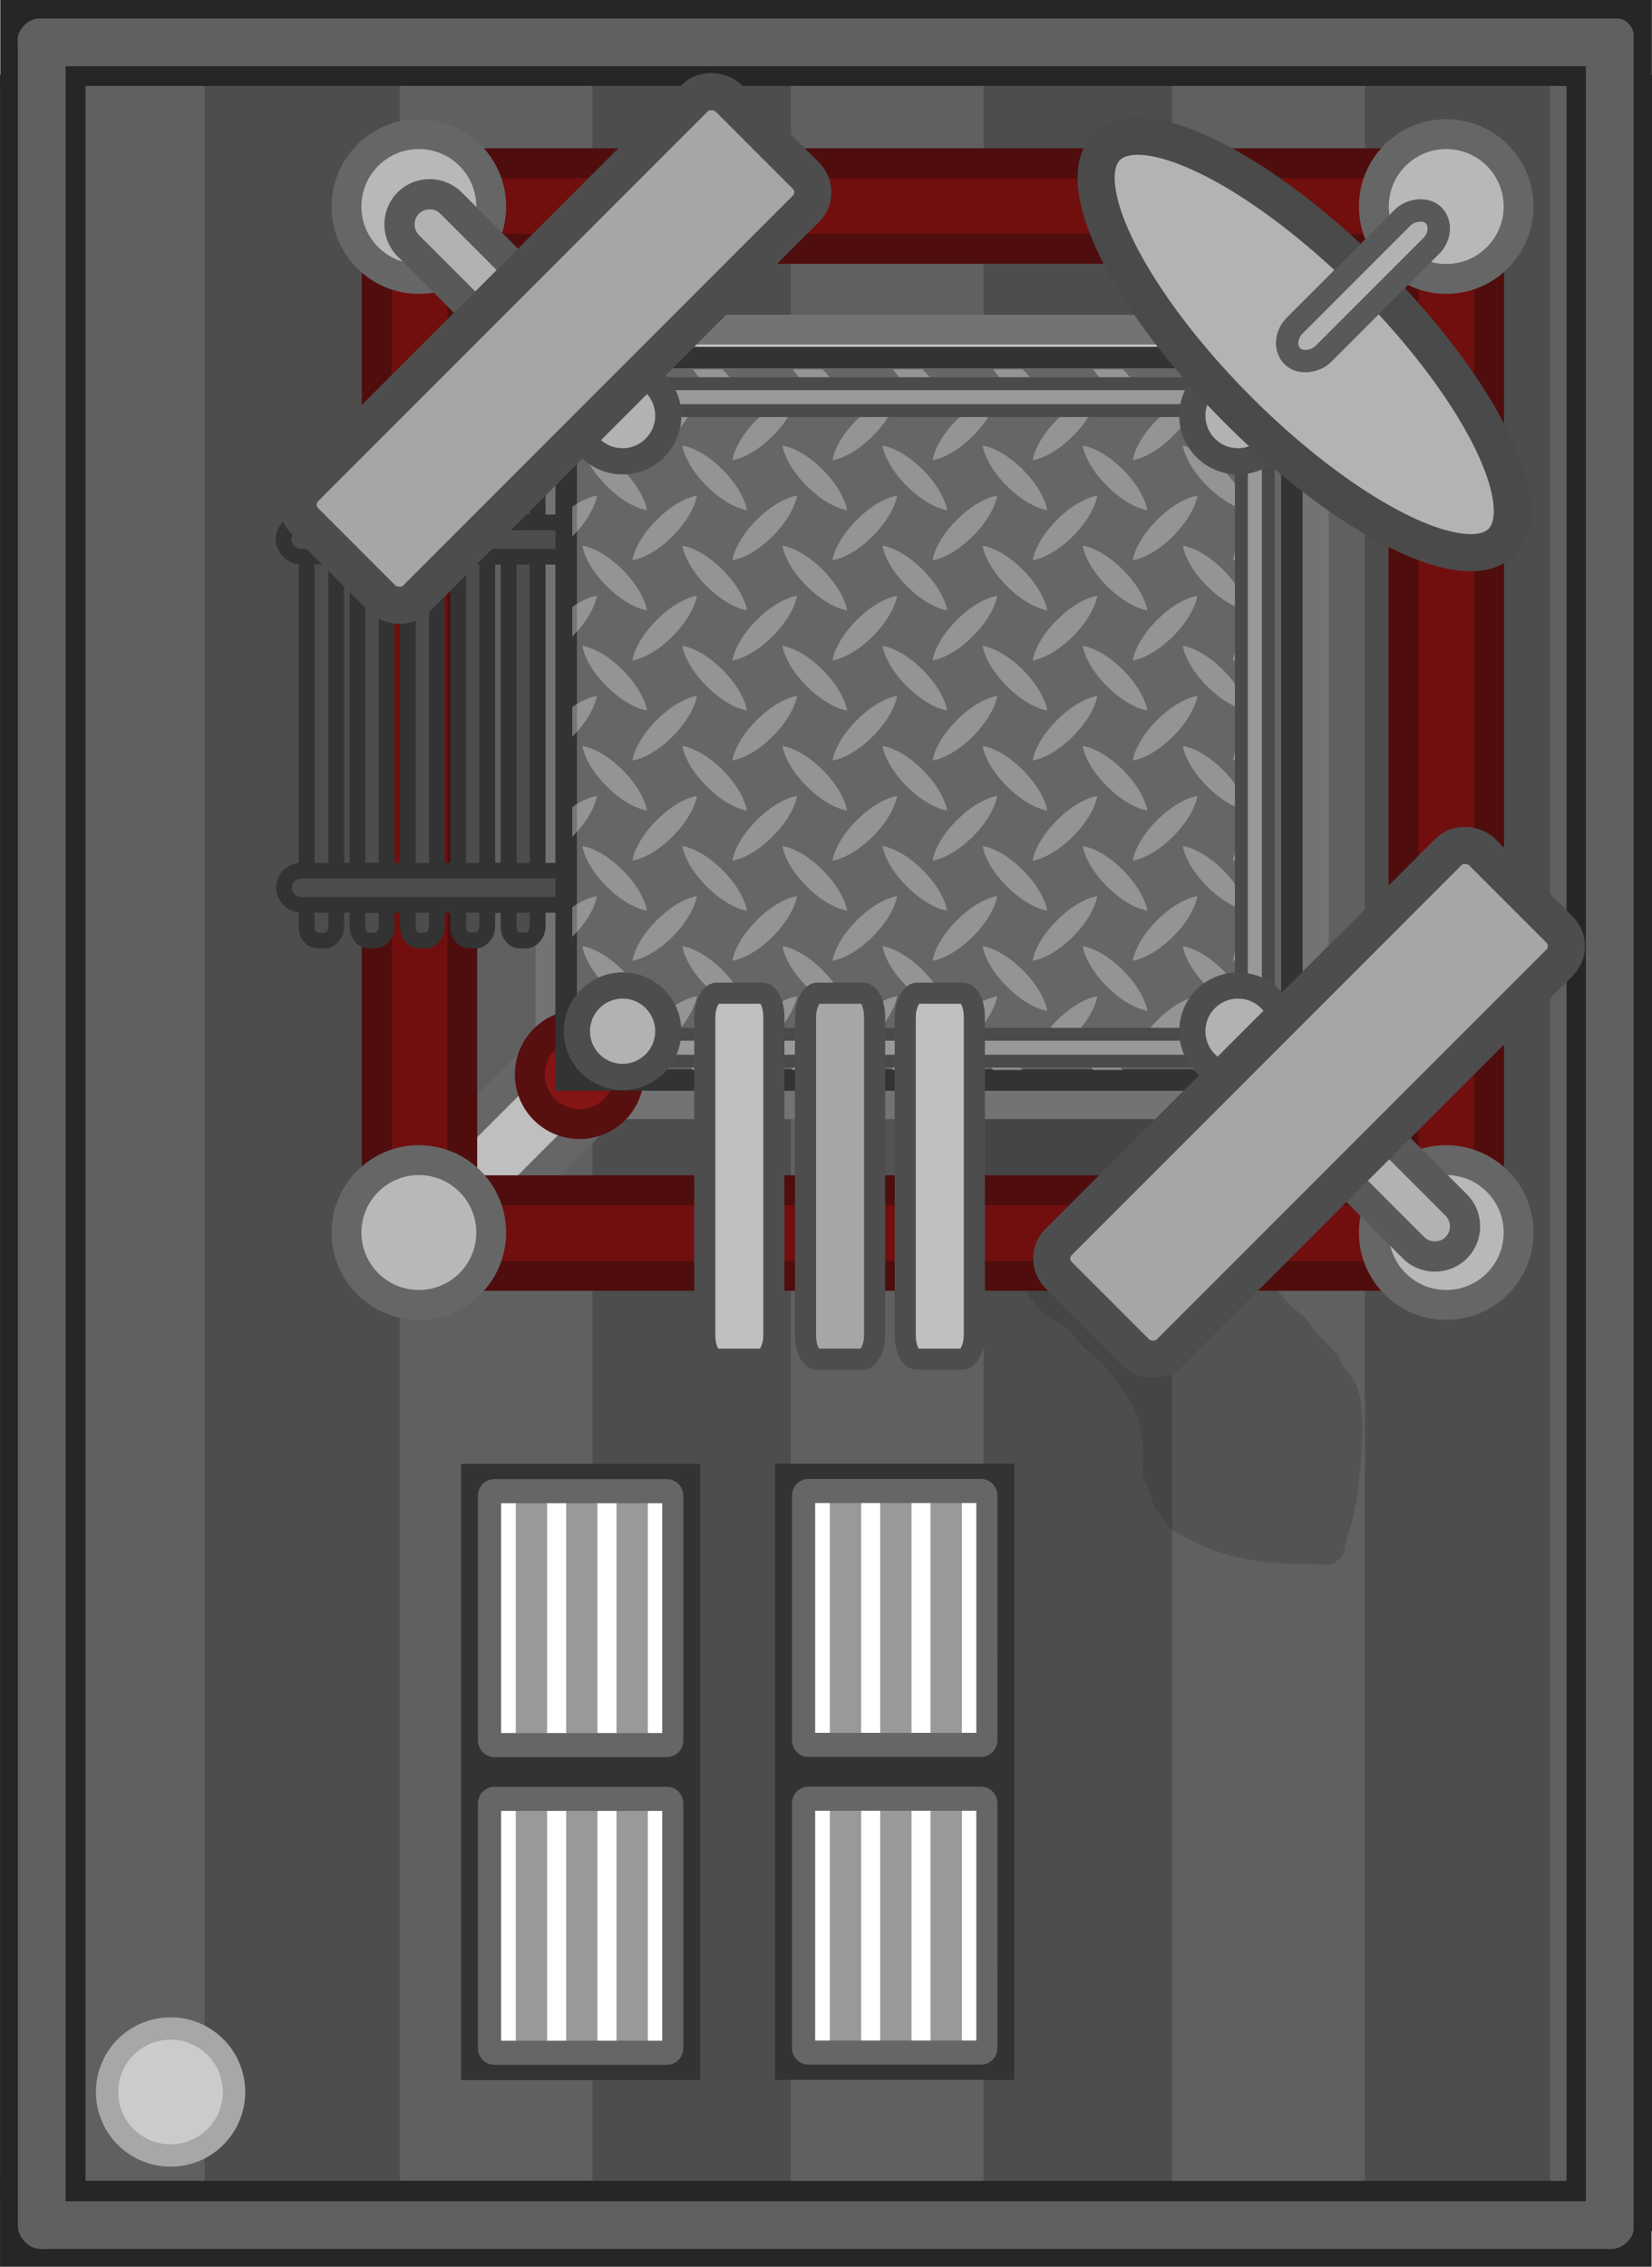 <svg xmlns="http://www.w3.org/2000/svg" width="418.262" height="573.62" viewBox="0 0 110.665 151.77"><g transform="matrix(0 .5 -.5 0 143.47 166.21)"><g transform="translate(490.385 -97.236)"><path fill="#4d4d4d" d="m-817.12 165.743-.475 216.375h294.627V165.743Zm191.092 85.195h80.403v27.395h-80.403zm-.168 41.17h80.907v27.55h-80.907z" style="stroke-width:.996"/><path d="M-816.434 356.757h293.741v25.824h-293.741z" style="fill:#606060;fill-opacity:1;stroke:none;stroke-width:2.322;stroke-linecap:square;stroke-dasharray:none;stroke-opacity:1;stop-color:#000"/><path d="M-818.709 304.81v25.824h296.073v-25.825h-22.36v14.627h-81.6V304.81z" style="fill:#606060;fill-opacity:1;stroke:none;stroke-width:1.95;stroke-linecap:square;stroke-dasharray:none;stroke-opacity:1;stop-color:#000"/><path d="M-816.481 252.4v25.824h191.018V252.4zm271.18 0v25.824h22.682V252.4z" style="fill:#606060;fill-opacity:1;stroke:none;stroke-width:1.939;stroke-linecap:square;stroke-dasharray:none;stroke-opacity:1;stop-color:#000"/><path d="M-813.025 201.312h290.414v25.824h-290.414z" style="fill:#606060;fill-opacity:1;stroke:none;stroke-width:2.094;stroke-linecap:square;stroke-dasharray:none;stroke-opacity:1;stop-color:#000"/><path d="M-812.457 165.547h290.238v10.947h-290.238z" style="fill:#606060;fill-opacity:1;stroke:none;stroke-width:1.529;stroke-linecap:square;stroke-dasharray:none;stroke-opacity:1;stop-color:#000"/><path d="M-580.574 255.306h31.262v4.197h-31.262zm0 13.494h31.262v4.198h-31.262zm0-6.747h31.262v4.197h-31.262zm-41.408-6.747h31.261v4.197h-31.261z" style="fill:#999;stroke-width:.506"/><path fill="#333" d="M-544.285 248.292h-82.52v32.032h82.52zm-4.414 27.896h-32.759v-23.926h32.759zm-40.786 0h-32.633v-23.926h32.633z"/><path fill="#666" d="M-581.322 250.55c-1.237 0-2.232.98-2.232 2.197v23.122c0 1.218.995 2.197 2.232 2.197h32.758c1.237 0 2.232-.98 2.232-2.197v-23.122c0-1.217-.995-2.198-2.232-2.198zm.992 2.823h30.777v21.59h-30.777z"/><path d="M-621.982 268.8h31.261v4.198h-31.261zm0-6.747h31.261v4.197h-31.261z" style="fill:#999;stroke-width:.506"/><path fill="#666" d="M-622.525 250.55c-1.237 0-2.232.98-2.232 2.197v23.122c0 1.218.995 2.197 2.231 2.197h32.76c1.236 0 2.231-.98 2.231-2.197v-23.122c0-1.217-.995-2.198-2.232-2.198zm.992 2.823h30.777v21.59h-30.777z"/><path d="M-580.55 297.382h31.262v4.197h-31.262zm0 13.495h31.262v4.197h-31.262zm0-6.747h31.262v4.197h-31.262zm-41.408-6.748h31.261v4.197h-31.261z" style="fill:#999;stroke-width:.506"/><path fill="#333" d="M-544.26 290.368h-82.52V322.4h82.52zm-4.415 27.897h-32.759v-23.926h32.76zm-40.786 0h-32.633v-23.926h32.633z"/><path fill="#666" d="M-581.298 292.626c-1.237 0-2.232.98-2.232 2.198v23.122c0 1.217.995 2.197 2.232 2.197h32.758c1.237 0 2.232-.98 2.232-2.197v-23.122c0-1.218-.995-2.198-2.232-2.198zm.992 2.823h30.777v21.59h-30.777z"/><path d="M-621.958 310.877h31.261v4.197h-31.261zm0-6.747h31.261v4.197h-31.261z" style="fill:#999;stroke-width:.506"/><path fill="#666" d="M-622.501 292.626c-1.237 0-2.232.98-2.232 2.198v23.122c0 1.217.995 2.197 2.232 2.197h32.758c1.237 0 2.232-.98 2.232-2.197v-23.122c0-1.218-.995-2.198-2.232-2.198zm.992 2.823h30.777v21.59h-30.777z"/><path d="M-660.338 272.81c.338-2.029-.714-3.541-1.508-5.253-.222-.479-.28-1.022-.502-1.5-.165-.355-1.635-2.717-1.76-3.253-.195-.844-.166-5.759 0-6.753.114-.68 5.206-3.871 5.78-4.253 3.633-2.41 7.74-4.173 11.057-7.004 1.159-.988 1.471-2.628 2.513-3.752.684-.738 1.548-1.291 2.262-2.001.88-.876 1.59-1.92 2.513-2.752 1.294-1.166 4.443-3.49 6.282-4.252 2.198-.912 4.203-1 6.533-1 .587 0 1.187.126 1.76 0 .957-.212 1.834-.692 2.764-1.001.578-.192 1.213-.229 1.759-.5.318-.159.476-.53.754-.75 2.13-1.697 1.82-.754 3.266-3.503 2.927-5.56 3.518-10.58 3.518-16.76 0-2.023.501-2.94-1.256-4.252-.776-.579-.205-.022-1.005-.25-2.514-.715-4.908-1.436-7.539-1.75-3.701-.443-11.42-1.384-14.826.5-.732.404-1.3 1.058-2.01 1.5-1.661 1.034-.461-.154-2.262 1.501-.697.64-1.297 1.38-2.01 2.001-.63.55-1.4.93-2.01 1.501-.821.77-1.412 1.766-2.262 2.502-6.07 5.254-1.497 1.188-4.775 3.001-.366.203-.63.564-1.005.75-.31.155-.688.115-1.005.25-.278.12-.461.428-.754.501-.806.2-7.01.082-7.79 0-3.06-.32-1.563-.57-4.523-1.5-.815-.257-1.682-.306-2.513-.501-.594-.139-1.154-.43-1.76-.5-1.783-.21-3.966 0-5.78 0-2.18 0-2.958-.033-4.774 1-.162.093-.382.107-.502.25-.967 1.155-1.351 2.69-2.01 4.003-.136.269-.384.474-.503.75-1.052 2.442 1.143 2.201 1.759 3.252.454.776.658 1.672 1.005 2.501 1.195 2.854 2.953 4.8 3.267 8.005.656 6.694.466 9.541-2.262 16.26-.422 1.04-1.43 1.743-2.261 2.5-.346.316-1.257.25-1.257.25-.52 2.073 1.075 3.687 1.76 5.504.312.831.285 1.637.502 2.501.436 1.738.82 2.352 1.759 3.752.545.814.202.952 1.256 2.001.427.426 1.016.652 1.508 1.001 2.345 1.668-.251-.25 1.759 1.751 1.612 1.605 3.462 2.898 5.277 4.252.284.213.417.639.754.75.25.084 1.04-.143 1.256 0 .156.104.12.37.252.501.347.346 1.158.018 1.508.25.197.131.29.395.502.5.533.266 2.843-.115 3.518-.25 1.011-.2.116-.182.754-.5.148-.074.585 0 .754 0 1.774 0 1.82-.027 2.513-1.75" style="opacity:.293;fill:#333;fill-opacity:1;stroke:none;stroke-width:2.118;stroke-linecap:square;stroke-dasharray:none;stroke-opacity:1;stop-color:#000"/><path d="M-822.806 162.864h11.505v221.273h-11.505z" style="opacity:1;fill:#262626;fill-opacity:1;stroke:none;stroke-width:5.28;stroke-linecap:square;stroke-dasharray:none;stroke-opacity:1;stop-color:#000"/><path d="M-530.77 162.9h11.505v221.273h-11.506z" style="fill:#262626;fill-opacity:1;stroke:none;stroke-width:5.28;stroke-linecap:square;stroke-dasharray:none;stroke-opacity:1;stop-color:#000"/><path d="M-384.173-812.808h11.452v284.536h-11.452z" style="fill:#262626;fill-opacity:1;stroke:none;stroke-width:5.985;stroke-linecap:square;stroke-dasharray:none;stroke-opacity:1;stop-color:#000" transform="rotate(-90)"/><path d="M-174.296-812.816h11.453v288.783h-11.453z" style="fill:#262626;fill-opacity:1;stroke:none;stroke-width:6.014;stroke-linecap:square;stroke-dasharray:none;stroke-opacity:1;stop-color:#000" transform="rotate(-90)"/><rect width="6.392" height="216.489" x="-820.325" y="165.322" rx="2.871" ry="2.871" style="opacity:1;fill:#606060;fill-opacity:1;stroke:none;stroke-width:1.517;stroke-linecap:square;stroke-dasharray:none;stroke-opacity:1;stop-color:#000"/><rect width="6.392" height="215.445" x="-528.033" y="165.33" rx="2.867" ry="2.867" style="fill:#606060;fill-opacity:1;stroke:none;stroke-width:1.516;stroke-linecap:square;stroke-dasharray:none;stroke-opacity:1;stop-color:#000"/><rect width="6.392" height="298.695" x="-381.782" y="-820.329" rx="3.062" ry="3.062" style="fill:#606060;fill-opacity:1;stroke:none;stroke-width:1.715;stroke-linecap:square;stroke-dasharray:none;stroke-opacity:1;stop-color:#000" transform="rotate(-90)"/><rect width="6.392" height="298.09" x="-171.71" y="-820.328" rx="2.166" ry="2.166" style="fill:#606060;fill-opacity:1;stroke:none;stroke-width:1.749;stroke-linecap:square;stroke-dasharray:none;stroke-opacity:1;stop-color:#000" transform="rotate(-90)"/></g><circle cx="-118.848" cy="-241.558" r="10.001" fill="#a7a7aa" transform="scale(1 -1)rotate(15)"/><circle cx="-118.848" cy="-241.558" r="7.011" fill="#cbcbcd" transform="scale(1 -1)rotate(15)"/></g><g transform="matrix(-.5 0 0 -.5 246.642 565.19)"><rect width="61.279" height="3.97" x="1004.431" y="-452.21" rx="1.836" ry="1.519" style="fill:#4d4d4d;fill-opacity:1;stroke:#333;stroke-width:2.11;stroke-linecap:square;stroke-linejoin:round;stroke-dasharray:none;stroke-opacity:1;stop-color:#000" transform="rotate(90)"/><path d="M-476.86-1094.974h11.463v206.988h-11.463z" style="fill:#bfbfbf;fill-opacity:1;stroke:#666;stroke-width:4;stroke-linejoin:round;stroke-dasharray:none;stroke-opacity:1;stop-color:#000" transform="scale(1 -1)rotate(45)"/><path d="M-997.212-574.623h11.464v206.99h-11.464z" style="fill:#bfbfbf;fill-opacity:1;stroke:#666;stroke-width:4;stroke-linejoin:round;stroke-dasharray:none;stroke-opacity:1;stop-color:#000" transform="rotate(-135)"/><path d="M-1108.522 293.794h11.463v149.021h-11.463z" style="fill:#710f0f;fill-opacity:1;stroke:#4f0d0d;stroke-width:4;stroke-linejoin:round;stroke-dasharray:none;stroke-opacity:1;stop-color:#000" transform="rotate(-90)"/><path d="M-305.244-1108.536h11.463v149.021h-11.463z" style="fill:#710f0f;fill-opacity:1;stroke:#4f0d0d;stroke-width:4;stroke-linejoin:round;stroke-dasharray:none;stroke-opacity:1;stop-color:#000" transform="scale(-1)"/><circle cx="-1102.724" cy="299.523" r="9.695" style="fill:#b8b8b8;fill-opacity:1;stroke:#666;stroke-width:4;stroke-linejoin:round;stroke-dasharray:none;stroke-opacity:1;stop-color:#000" transform="rotate(-90)"/><path d="M959.529-442.802h11.463v149.021h-11.463z" style="fill:#710f0f;fill-opacity:1;stroke:#4f0d0d;stroke-width:4;stroke-linejoin:round;stroke-dasharray:none;stroke-opacity:1;stop-color:#000" transform="rotate(90)"/><path d="M431.352 959.515h11.463v149.02h-11.463z" style="fill:#710f0f;fill-opacity:1;stroke:#4f0d0d;stroke-width:4;stroke-linejoin:round;stroke-dasharray:none;stroke-opacity:1;stop-color:#000"/><circle cx="-965.332" cy="299.523" r="9.695" style="fill:#b8b8b8;fill-opacity:1;stroke:#666;stroke-width:4;stroke-linejoin:round;stroke-dasharray:none;stroke-opacity:1;stop-color:#000" transform="rotate(-90)"/><circle cx="-1102.724" cy="437.168" r="9.695" style="fill:#b8b8b8;fill-opacity:1;stroke:#666;stroke-width:4;stroke-linejoin:round;stroke-dasharray:none;stroke-opacity:1;stop-color:#000" transform="rotate(-90)"/><circle cx="-965.332" cy="437.168" r="9.695" style="fill:#b8b8b8;fill-opacity:1;stroke:#666;stroke-width:4;stroke-linejoin:round;stroke-dasharray:none;stroke-opacity:1;stop-color:#000" transform="rotate(-90)"/><path d="M-1086.232 317.268h7.865v102.256h-7.865z" style="fill:#ccc;fill-opacity:1;stroke:#737373;stroke-width:4;stroke-linejoin:round;stroke-dasharray:none;stroke-opacity:1;stop-color:#000" transform="rotate(-90)"/><path d="M-325.125-1084.765h7.866v102.254h-7.866z" style="fill:#ccc;fill-opacity:1;stroke:#737373;stroke-width:4;stroke-linejoin:round;stroke-dasharray:none;stroke-opacity:1;stop-color:#000" transform="scale(-1)"/><ellipse cx="-1080.777" cy="321.199" rx="6.653" ry="6.653" style="fill:#851414;fill-opacity:1;stroke:#570f0f;stroke-width:4;stroke-linejoin:round;stroke-dasharray:none;stroke-opacity:1;stop-color:#000" transform="rotate(-90)"/><path d="M982.521-419.515h7.866v102.256h-7.866z" style="fill:#ccc;fill-opacity:1;stroke:#737373;stroke-width:4;stroke-linejoin:round;stroke-dasharray:none;stroke-opacity:1;stop-color:#000" transform="rotate(90)"/><path d="M411.658 982.512h7.866v102.254h-7.866z" style="fill:#ccc;fill-opacity:1;stroke:#737373;stroke-width:4;stroke-linejoin:round;stroke-dasharray:none;stroke-opacity:1;stop-color:#000"/><ellipse cx="-986.503" cy="321.199" rx="6.653" ry="6.653" style="fill:#851414;fill-opacity:1;stroke:#570f0f;stroke-width:4;stroke-linejoin:round;stroke-dasharray:none;stroke-opacity:1;stop-color:#000" transform="rotate(-90)"/><ellipse cx="-1080.777" cy="415.649" rx="6.653" ry="6.653" style="fill:#851414;fill-opacity:1;stroke:#570f0f;stroke-width:4;stroke-linejoin:round;stroke-dasharray:none;stroke-opacity:1;stop-color:#000" transform="rotate(-90)"/><ellipse cx="-986.503" cy="415.649" rx="6.653" ry="6.653" style="fill:#851414;fill-opacity:1;stroke:#570f0f;stroke-width:4;stroke-linejoin:round;stroke-dasharray:none;stroke-opacity:1;stop-color:#000" transform="rotate(-90)"/><g style="fill:#a6a6a6;stroke:#4d4d4d;stroke-width:4.972"><path stroke="none" d="m-39.518 796.004-14.808 14.808" style="color:#000;fill-rule:evenodd;stroke:none;stroke-linecap:round;stroke-linejoin:round;stroke-miterlimit:20;-inkscape-stroke:none" transform="rotate(-90 349.502 710.934)"/></g><g transform="translate(.436 -.086)"><rect width="61.279" height="3.892" x="1004.517" y="-444.95" rx="1.836" ry="1.519" style="fill:#4d4d4d;fill-opacity:1;stroke:#333;stroke-width:2.11;stroke-linecap:square;stroke-linejoin:round;stroke-dasharray:none;stroke-opacity:1;stop-color:#000" transform="rotate(90)"/><rect width="23.627" height="4.577" x="422.815" y="1055.923" rx="2.289" ry="2.289" style="fill:#4d4d4d;fill-opacity:1;stroke:#333;stroke-width:2.093;stroke-linecap:square;stroke-linejoin:round;stroke-dasharray:none;stroke-opacity:1;stop-color:#000"/><rect width="23.627" height="4.577" x="422.765" y="1009.287" rx="2.289" ry="2.289" style="fill:#4d4d4d;fill-opacity:1;stroke:#333;stroke-width:2.093;stroke-linecap:square;stroke-linejoin:round;stroke-dasharray:none;stroke-opacity:1;stop-color:#000"/></g><rect width="61.279" height="3.892" x="1004.431" y="-438.64" rx="1.836" ry="1.519" style="fill:#4d4d4d;fill-opacity:1;stroke:#333;stroke-width:2.11;stroke-linecap:square;stroke-linejoin:round;stroke-dasharray:none;stroke-opacity:1;stop-color:#000" transform="rotate(90)"/><rect width="61.279" height="3.892" x="1004.431" y="-425.148" rx="1.836" ry="1.519" style="fill:#4d4d4d;fill-opacity:1;stroke:#333;stroke-width:2.11;stroke-linecap:square;stroke-linejoin:round;stroke-dasharray:none;stroke-opacity:1;stop-color:#000" transform="rotate(90)"/><rect width="61.279" height="3.892" x="1004.431" y="-431.894" rx="1.836" ry="1.519" style="fill:#4d4d4d;fill-opacity:1;stroke:#333;stroke-width:2.11;stroke-linecap:square;stroke-linejoin:round;stroke-dasharray:none;stroke-opacity:1;stop-color:#000" transform="rotate(90)"/><rect width="23.627" height="4.577" x="414.374" y="1055.836" rx="2.289" ry="2.289" style="fill:#4d4d4d;fill-opacity:1;stroke:#333;stroke-width:2.093;stroke-linecap:square;stroke-linejoin:round;stroke-dasharray:none;stroke-opacity:1;stop-color:#000"/><rect width="40.93" height="4.577" x="414.323" y="1009.2" rx="2.289" ry="2.289" style="fill:#4d4d4d;fill-opacity:1;stroke:#333;stroke-width:2.093;stroke-linecap:square;stroke-linejoin:round;stroke-dasharray:none;stroke-opacity:1;stop-color:#000"/><rect width="40.93" height="4.577" x="414.374" y="1055.836" rx="2.289" ry="2.289" style="fill:#4d4d4d;fill-opacity:1;stroke:#333;stroke-width:2.093;stroke-linecap:square;stroke-linejoin:round;stroke-dasharray:none;stroke-opacity:1;stop-color:#000"/><g style="stroke-width:.871"><path d="M263.118 1226.352h84.621v84.201h-84.621z" style="fill:#666;fill-opacity:1;stroke:#333;stroke-width:2.506;stroke-linecap:square;stroke-linejoin:miter;stroke-dasharray:none;stroke-opacity:1;stop-color:#000" transform="translate(17.88 -423.322)scale(1.149)"/><g style="stroke-width:.712"><path fill="#d9d9d9" d="M8052.37 3599.98c9.78 9.7 17.63 10.51 17.63 10.51s-.45-4.3-4.62-10.51zm-15.1 21.89c-2.47 2.47-4.81 4.37-6.94 5.83v-13.11c9.77-9.69 17.61-10.5 17.61-10.5s-.83 7.93-10.67 17.78m37.19-7.3v13.11c-6.4 4.4-10.87 4.86-10.87 4.86s1.02-8.12 10.87-17.97m-9.07 29.54h-12.99c-9.85-9.85-10.86-17.97-10.86-17.97s7.94.83 17.79 10.68c2.6 2.6 4.57 5.07 6.06 7.29" opacity="0.4" style="stroke-width:.582" transform="translate(-2118.475 -26.879)scale(.304)"/></g><g style="stroke-width:.712"><path fill="#d9d9d9" d="M8052.37 3599.98c9.78 9.7 17.63 10.51 17.63 10.51s-.45-4.3-4.62-10.51zm-15.1 21.89c-2.47 2.47-4.81 4.37-6.94 5.83v-13.11c9.77-9.69 17.61-10.5 17.61-10.5s-.83 7.93-10.67 17.78m37.19-7.3v13.11c-6.4 4.4-10.87 4.86-10.87 4.86s1.02-8.12 10.87-17.97m-9.07 29.54h-12.99c-9.85-9.85-10.86-17.97-10.86-17.97s7.94.83 17.79 10.68c2.6 2.6 4.57 5.07 6.06 7.29" opacity="0.4" style="stroke-width:.582" transform="translate(-2105.063 -26.879)scale(.304)"/></g><g style="stroke-width:.712"><path fill="#d9d9d9" d="M8052.37 3599.98c9.78 9.7 17.63 10.51 17.63 10.51s-.45-4.3-4.62-10.51zm-15.1 21.89c-2.47 2.47-4.81 4.37-6.94 5.83v-13.11c9.77-9.69 17.61-10.5 17.61-10.5s-.83 7.93-10.67 17.78m37.19-7.3v13.11c-6.4 4.4-10.87 4.86-10.87 4.86s1.02-8.12 10.87-17.97m-9.07 29.54h-12.99c-9.85-9.85-10.86-17.97-10.86-17.97s7.94.83 17.79 10.68c2.6 2.6 4.57 5.07 6.06 7.29" opacity="0.4" style="stroke-width:.582" transform="translate(-2091.652 -26.879)scale(.304)"/></g><g style="stroke-width:.712"><path fill="#d9d9d9" d="M8052.37 3599.98c9.78 9.7 17.63 10.51 17.63 10.51s-.45-4.3-4.62-10.51zm-15.1 21.89c-2.47 2.47-4.81 4.37-6.94 5.83v-13.11c9.77-9.69 17.61-10.5 17.61-10.5s-.83 7.93-10.67 17.78m37.19-7.3v13.11c-6.4 4.4-10.87 4.86-10.87 4.86s1.02-8.12 10.87-17.97m-9.07 29.54h-12.99c-9.85-9.85-10.86-17.97-10.86-17.97s7.94.83 17.79 10.68c2.6 2.6 4.57 5.07 6.06 7.29" opacity="0.4" style="stroke-width:.582" transform="translate(-2078.24 -26.879)scale(.304)"/></g><g style="stroke-width:.712"><path fill="#d9d9d9" d="M8052.37 3599.98c9.78 9.7 17.63 10.51 17.63 10.51s-.45-4.3-4.62-10.51zm-15.1 21.89c-2.47 2.47-4.81 4.37-6.94 5.83v-13.11c9.77-9.69 17.61-10.5 17.61-10.5s-.83 7.93-10.67 17.78m37.19-7.3v13.11c-6.4 4.4-10.87 4.86-10.87 4.86s1.02-8.12 10.87-17.97m-9.07 29.54h-12.99c-9.85-9.85-10.86-17.97-10.86-17.97s7.94.83 17.79 10.68c2.6 2.6 4.57 5.07 6.06 7.29" opacity="0.4" style="stroke-width:.582" transform="translate(-2064.833 -26.879)scale(.304)"/></g><g style="stroke-width:.712"><path fill="#d9d9d9" d="M8052.37 3599.98c9.78 9.7 17.63 10.51 17.63 10.51s-.45-4.3-4.62-10.51zm-15.1 21.89c-2.47 2.47-4.81 4.37-6.94 5.83v-13.11c9.77-9.69 17.61-10.5 17.61-10.5s-.83 7.93-10.67 17.78m37.19-7.3v13.11c-6.4 4.4-10.87 4.86-10.87 4.86s1.02-8.12 10.87-17.97m-9.07 29.54h-12.99c-9.85-9.85-10.86-17.97-10.86-17.97s7.94.83 17.79 10.68c2.6 2.6 4.57 5.07 6.06 7.29" opacity="0.4" style="stroke-width:.582" transform="translate(-2051.422 -26.879)scale(.304)"/></g><g style="stroke-width:.712"><path fill="#d9d9d9" d="M8052.37 3599.98c9.78 9.7 17.63 10.51 17.63 10.51s-.45-4.3-4.62-10.51zm-15.1 21.89c-2.47 2.47-4.81 4.37-6.94 5.83v-13.11c9.77-9.69 17.61-10.5 17.61-10.5s-.83 7.93-10.67 17.78m37.19-7.3v13.11c-6.4 4.4-10.87 4.86-10.87 4.86s1.02-8.12 10.87-17.97m-9.07 29.54h-12.99c-9.85-9.85-10.86-17.97-10.86-17.97s7.94.83 17.79 10.68c2.6 2.6 4.57 5.07 6.06 7.29" opacity="0.4" style="stroke-width:.582" transform="translate(-2118.475 -40.286)scale(.304)"/></g><g style="stroke-width:.712"><path fill="#d9d9d9" d="M8052.37 3599.98c9.78 9.7 17.63 10.51 17.63 10.51s-.45-4.3-4.62-10.51zm-15.1 21.89c-2.47 2.47-4.81 4.37-6.94 5.83v-13.11c9.77-9.69 17.61-10.5 17.61-10.5s-.83 7.93-10.67 17.78m37.19-7.3v13.11c-6.4 4.4-10.87 4.86-10.87 4.86s1.02-8.12 10.87-17.97m-9.07 29.54h-12.99c-9.85-9.85-10.86-17.97-10.86-17.97s7.94.83 17.79 10.68c2.6 2.6 4.57 5.07 6.06 7.29" opacity="0.4" style="stroke-width:.582" transform="translate(-2105.063 -40.286)scale(.304)"/></g><g style="stroke-width:.712"><path fill="#d9d9d9" d="M8052.37 3599.98c9.78 9.7 17.63 10.51 17.63 10.51s-.45-4.3-4.62-10.51zm-15.1 21.89c-2.47 2.47-4.81 4.37-6.94 5.83v-13.11c9.77-9.69 17.61-10.5 17.61-10.5s-.83 7.93-10.67 17.78m37.19-7.3v13.11c-6.4 4.4-10.87 4.86-10.87 4.86s1.02-8.12 10.87-17.97m-9.07 29.54h-12.99c-9.85-9.85-10.86-17.97-10.86-17.97s7.94.83 17.79 10.68c2.6 2.6 4.57 5.07 6.06 7.29" opacity="0.4" style="stroke-width:.582" transform="translate(-2091.652 -40.286)scale(.304)"/></g><g style="stroke-width:.712"><path fill="#d9d9d9" d="M8052.37 3599.98c9.78 9.7 17.63 10.51 17.63 10.51s-.45-4.3-4.62-10.51zm-15.1 21.89c-2.47 2.47-4.81 4.37-6.94 5.83v-13.11c9.77-9.69 17.61-10.5 17.61-10.5s-.83 7.93-10.67 17.78m37.19-7.3v13.11c-6.4 4.4-10.87 4.86-10.87 4.86s1.02-8.12 10.87-17.97m-9.07 29.54h-12.99c-9.85-9.85-10.86-17.97-10.86-17.97s7.94.83 17.79 10.68c2.6 2.6 4.57 5.07 6.06 7.29" opacity="0.4" style="stroke-width:.582" transform="translate(-2078.24 -40.286)scale(.304)"/></g><g style="stroke-width:.712"><path fill="#d9d9d9" d="M8052.37 3599.98c9.78 9.7 17.63 10.51 17.63 10.51s-.45-4.3-4.62-10.51zm-15.1 21.89c-2.47 2.47-4.81 4.37-6.94 5.83v-13.11c9.77-9.69 17.61-10.5 17.61-10.5s-.83 7.93-10.67 17.78m37.19-7.3v13.11c-6.4 4.4-10.87 4.86-10.87 4.86s1.02-8.12 10.87-17.97m-9.07 29.54h-12.99c-9.85-9.85-10.86-17.97-10.86-17.97s7.94.83 17.79 10.68c2.6 2.6 4.57 5.07 6.06 7.29" opacity="0.4" style="stroke-width:.582" transform="translate(-2064.833 -40.286)scale(.304)"/></g><g style="stroke-width:.712"><path fill="#d9d9d9" d="M8052.37 3599.98c9.78 9.7 17.63 10.51 17.63 10.51s-.45-4.3-4.62-10.51zm-15.1 21.89c-2.47 2.47-4.81 4.37-6.94 5.83v-13.11c9.77-9.69 17.61-10.5 17.61-10.5s-.83 7.93-10.67 17.78m37.19-7.3v13.11c-6.4 4.4-10.87 4.86-10.87 4.86s1.02-8.12 10.87-17.97m-9.07 29.54h-12.99c-9.85-9.85-10.86-17.97-10.86-17.97s7.94.83 17.79 10.68c2.6 2.6 4.57 5.07 6.06 7.29" opacity="0.4" style="stroke-width:.582" transform="translate(-2051.422 -40.286)scale(.304)"/></g><g style="stroke-width:.712"><path fill="#d9d9d9" d="M8052.37 3599.98c9.78 9.7 17.63 10.51 17.63 10.51s-.45-4.3-4.62-10.51zm-15.1 21.89c-2.47 2.47-4.81 4.37-6.94 5.83v-13.11c9.77-9.69 17.61-10.5 17.61-10.5s-.83 7.93-10.67 17.78m37.19-7.3v13.11c-6.4 4.4-10.87 4.86-10.87 4.86s1.02-8.12 10.87-17.97m-9.07 29.54h-12.99c-9.85-9.85-10.86-17.97-10.86-17.97s7.94.83 17.79 10.68c2.6 2.6 4.57 5.07 6.06 7.29" opacity="0.4" style="stroke-width:.582" transform="translate(-2118.475 -53.695)scale(.304)"/></g><g style="stroke-width:.712"><path fill="#d9d9d9" d="M8052.37 3599.98c9.78 9.7 17.63 10.51 17.63 10.51s-.45-4.3-4.62-10.51zm-15.1 21.89c-2.47 2.47-4.81 4.37-6.94 5.83v-13.11c9.77-9.69 17.61-10.5 17.61-10.5s-.83 7.93-10.67 17.78m37.19-7.3v13.11c-6.4 4.4-10.87 4.86-10.87 4.86s1.02-8.12 10.87-17.97m-9.07 29.54h-12.99c-9.85-9.85-10.86-17.97-10.86-17.97s7.94.83 17.79 10.68c2.6 2.6 4.57 5.07 6.06 7.29" opacity="0.4" style="stroke-width:.582" transform="translate(-2105.063 -53.695)scale(.304)"/></g><g style="stroke-width:.712"><path fill="#d9d9d9" d="M8052.37 3599.98c9.78 9.7 17.63 10.51 17.63 10.51s-.45-4.3-4.62-10.51zm-15.1 21.89c-2.47 2.47-4.81 4.37-6.94 5.83v-13.11c9.77-9.69 17.61-10.5 17.61-10.5s-.83 7.93-10.67 17.78m37.19-7.3v13.11c-6.4 4.4-10.87 4.86-10.87 4.86s1.02-8.12 10.87-17.97m-9.07 29.54h-12.99c-9.85-9.85-10.86-17.97-10.86-17.97s7.94.83 17.79 10.68c2.6 2.6 4.57 5.07 6.06 7.29" opacity="0.4" style="stroke-width:.582" transform="translate(-2091.652 -53.695)scale(.304)"/></g><g style="stroke-width:.712"><path fill="#d9d9d9" d="M8052.37 3599.98c9.78 9.7 17.63 10.51 17.63 10.51s-.45-4.3-4.62-10.51zm-15.1 21.89c-2.47 2.47-4.81 4.37-6.94 5.83v-13.11c9.77-9.69 17.61-10.5 17.61-10.5s-.83 7.93-10.67 17.78m37.19-7.3v13.11c-6.4 4.4-10.87 4.86-10.87 4.86s1.02-8.12 10.87-17.97m-9.07 29.54h-12.99c-9.85-9.85-10.86-17.97-10.86-17.97s7.94.83 17.79 10.68c2.6 2.6 4.57 5.07 6.06 7.29" opacity="0.4" style="stroke-width:.582" transform="translate(-2078.24 -53.695)scale(.304)"/></g><g style="stroke-width:.712"><path fill="#d9d9d9" d="M8052.37 3599.98c9.78 9.7 17.63 10.51 17.63 10.51s-.45-4.3-4.62-10.51zm-15.1 21.89c-2.47 2.47-4.81 4.37-6.94 5.83v-13.11c9.77-9.69 17.61-10.5 17.61-10.5s-.83 7.93-10.67 17.78m37.19-7.3v13.11c-6.4 4.4-10.87 4.86-10.87 4.86s1.02-8.12 10.87-17.97m-9.07 29.54h-12.99c-9.85-9.85-10.86-17.97-10.86-17.97s7.94.83 17.79 10.68c2.6 2.6 4.57 5.07 6.06 7.29" opacity="0.4" style="stroke-width:.582" transform="translate(-2064.833 -53.695)scale(.304)"/></g><g style="stroke-width:.712"><path fill="#d9d9d9" d="M8052.37 3599.98c9.78 9.7 17.63 10.51 17.63 10.51s-.45-4.3-4.62-10.51zm-15.1 21.89c-2.47 2.47-4.81 4.37-6.94 5.83v-13.11c9.77-9.69 17.61-10.5 17.61-10.5s-.83 7.93-10.67 17.78m37.19-7.3v13.11c-6.4 4.4-10.87 4.86-10.87 4.86s1.02-8.12 10.87-17.97m-9.07 29.54h-12.99c-9.85-9.85-10.86-17.97-10.86-17.97s7.94.83 17.79 10.68c2.6 2.6 4.57 5.07 6.06 7.29" opacity="0.4" style="stroke-width:.582" transform="translate(-2051.422 -53.695)scale(.304)"/></g><g style="stroke-width:.712"><path fill="#d9d9d9" d="M8052.37 3599.98c9.78 9.7 17.63 10.51 17.63 10.51s-.45-4.3-4.62-10.51zm-15.1 21.89c-2.47 2.47-4.81 4.37-6.94 5.83v-13.11c9.77-9.69 17.61-10.5 17.61-10.5s-.83 7.93-10.67 17.78m37.19-7.3v13.11c-6.4 4.4-10.87 4.86-10.87 4.86s1.02-8.12 10.87-17.97m-9.07 29.54h-12.99c-9.85-9.85-10.86-17.97-10.86-17.97s7.94.83 17.79 10.68c2.6 2.6 4.57 5.07 6.06 7.29" opacity="0.4" style="stroke-width:.582" transform="translate(-2118.475 -67.102)scale(.304)"/></g><g style="stroke-width:.712"><path fill="#d9d9d9" d="M8052.37 3599.98c9.78 9.7 17.63 10.51 17.63 10.51s-.45-4.3-4.62-10.51zm-15.1 21.89c-2.47 2.47-4.81 4.37-6.94 5.83v-13.11c9.77-9.69 17.61-10.5 17.61-10.5s-.83 7.93-10.67 17.78m37.19-7.3v13.11c-6.4 4.4-10.87 4.86-10.87 4.86s1.02-8.12 10.87-17.97m-9.07 29.54h-12.99c-9.85-9.85-10.86-17.97-10.86-17.97s7.94.83 17.79 10.68c2.6 2.6 4.57 5.07 6.06 7.29" opacity="0.4" style="stroke-width:.582" transform="translate(-2105.063 -67.102)scale(.304)"/></g><g style="stroke-width:.712"><path fill="#d9d9d9" d="M8052.37 3599.98c9.78 9.7 17.63 10.51 17.63 10.51s-.45-4.3-4.62-10.51zm-15.1 21.89c-2.47 2.47-4.81 4.37-6.94 5.83v-13.11c9.77-9.69 17.61-10.5 17.61-10.5s-.83 7.93-10.67 17.78m37.19-7.3v13.11c-6.4 4.4-10.87 4.86-10.87 4.86s1.02-8.12 10.87-17.97m-9.07 29.54h-12.99c-9.85-9.85-10.86-17.97-10.86-17.97s7.94.83 17.79 10.68c2.6 2.6 4.57 5.07 6.06 7.29" opacity="0.4" style="stroke-width:.582" transform="translate(-2091.652 -67.102)scale(.304)"/></g><g style="stroke-width:.712"><path fill="#d9d9d9" d="M8052.37 3599.98c9.78 9.7 17.63 10.51 17.63 10.51s-.45-4.3-4.62-10.51zm-15.1 21.89c-2.47 2.47-4.81 4.37-6.94 5.83v-13.11c9.77-9.69 17.61-10.5 17.61-10.5s-.83 7.93-10.67 17.78m37.19-7.3v13.11c-6.4 4.4-10.87 4.86-10.87 4.86s1.02-8.12 10.87-17.97m-9.07 29.54h-12.99c-9.85-9.85-10.86-17.97-10.86-17.97s7.94.83 17.79 10.68c2.6 2.6 4.57 5.07 6.06 7.29" opacity="0.4" style="stroke-width:.582" transform="translate(-2078.24 -67.102)scale(.304)"/></g><g style="stroke-width:.712"><path fill="#d9d9d9" d="M8052.37 3599.98c9.78 9.7 17.63 10.51 17.63 10.51s-.45-4.3-4.62-10.51zm-15.1 21.89c-2.47 2.47-4.81 4.37-6.94 5.83v-13.11c9.77-9.69 17.61-10.5 17.61-10.5s-.83 7.93-10.67 17.78m37.19-7.3v13.11c-6.4 4.4-10.87 4.86-10.87 4.86s1.02-8.12 10.87-17.97m-9.07 29.54h-12.99c-9.85-9.85-10.86-17.97-10.86-17.97s7.94.83 17.79 10.68c2.6 2.6 4.57 5.07 6.06 7.29" opacity="0.4" style="stroke-width:.582" transform="translate(-2064.833 -67.102)scale(.304)"/></g><g style="stroke-width:.712"><path fill="#d9d9d9" d="M8052.37 3599.98c9.78 9.7 17.63 10.51 17.63 10.51s-.45-4.3-4.62-10.51zm-15.1 21.89c-2.47 2.47-4.81 4.37-6.94 5.83v-13.11c9.77-9.69 17.61-10.5 17.61-10.5s-.83 7.93-10.67 17.78m37.19-7.3v13.11c-6.4 4.4-10.87 4.86-10.87 4.86s1.02-8.12 10.87-17.97m-9.07 29.54h-12.99c-9.85-9.85-10.86-17.97-10.86-17.97s7.94.83 17.79 10.68c2.6 2.6 4.57 5.07 6.06 7.29" opacity="0.4" style="stroke-width:.582" transform="translate(-2051.422 -67.102)scale(.304)"/></g><g style="stroke-width:.712"><path fill="#d9d9d9" d="M8052.37 3599.98c9.78 9.7 17.63 10.51 17.63 10.51s-.45-4.3-4.62-10.51zm-15.1 21.89c-2.47 2.47-4.81 4.37-6.94 5.83v-13.11c9.77-9.69 17.61-10.5 17.61-10.5s-.83 7.93-10.67 17.78m37.19-7.3v13.11c-6.4 4.4-10.87 4.86-10.87 4.86s1.02-8.12 10.87-17.97m-9.07 29.54h-12.99c-9.85-9.85-10.86-17.97-10.86-17.97s7.94.83 17.79 10.68c2.6 2.6 4.57 5.07 6.06 7.29" opacity="0.4" style="stroke-width:.582" transform="translate(-2118.475 -80.506)scale(.304)"/></g><g style="stroke-width:.712"><path fill="#d9d9d9" d="M8052.37 3599.98c9.78 9.7 17.63 10.51 17.63 10.51s-.45-4.3-4.62-10.51zm-15.1 21.89c-2.47 2.47-4.81 4.37-6.94 5.83v-13.11c9.77-9.69 17.61-10.5 17.61-10.5s-.83 7.93-10.67 17.78m37.19-7.3v13.11c-6.4 4.4-10.87 4.86-10.87 4.86s1.02-8.12 10.87-17.97m-9.07 29.54h-12.99c-9.85-9.85-10.86-17.97-10.86-17.97s7.94.83 17.79 10.68c2.6 2.6 4.57 5.07 6.06 7.29" opacity="0.4" style="stroke-width:.582" transform="translate(-2105.063 -80.506)scale(.304)"/></g><g style="stroke-width:.712"><path fill="#d9d9d9" d="M8052.37 3599.98c9.78 9.7 17.63 10.51 17.63 10.51s-.45-4.3-4.62-10.51zm-15.1 21.89c-2.47 2.47-4.81 4.37-6.94 5.83v-13.11c9.77-9.69 17.61-10.5 17.61-10.5s-.83 7.93-10.67 17.78m37.19-7.3v13.11c-6.4 4.4-10.87 4.86-10.87 4.86s1.02-8.12 10.87-17.97m-9.07 29.54h-12.99c-9.85-9.85-10.86-17.97-10.86-17.97s7.94.83 17.79 10.68c2.6 2.6 4.57 5.07 6.06 7.29" opacity="0.4" style="stroke-width:.582" transform="translate(-2091.652 -80.506)scale(.304)"/></g><g style="stroke-width:.712"><path fill="#d9d9d9" d="M8052.37 3599.98c9.78 9.7 17.63 10.51 17.63 10.51s-.45-4.3-4.62-10.51zm-15.1 21.89c-2.47 2.47-4.81 4.37-6.94 5.83v-13.11c9.77-9.69 17.61-10.5 17.61-10.5s-.83 7.93-10.67 17.78m37.19-7.3v13.11c-6.4 4.4-10.87 4.86-10.87 4.86s1.02-8.12 10.87-17.97m-9.07 29.54h-12.99c-9.85-9.85-10.86-17.97-10.86-17.97s7.94.83 17.79 10.68c2.6 2.6 4.57 5.07 6.06 7.29" opacity="0.4" style="stroke-width:.582" transform="translate(-2078.24 -80.506)scale(.304)"/></g><g style="stroke-width:.712"><path fill="#d9d9d9" d="M8052.37 3599.98c9.78 9.7 17.63 10.51 17.63 10.51s-.45-4.3-4.62-10.51zm-15.1 21.89c-2.47 2.47-4.81 4.37-6.94 5.83v-13.11c9.77-9.69 17.61-10.5 17.61-10.5s-.83 7.93-10.67 17.78m37.19-7.3v13.11c-6.4 4.4-10.87 4.86-10.87 4.86s1.02-8.12 10.87-17.97m-9.07 29.54h-12.99c-9.85-9.85-10.86-17.97-10.86-17.97s7.94.83 17.79 10.68c2.6 2.6 4.57 5.07 6.06 7.29" opacity="0.4" style="stroke-width:.582" transform="translate(-2064.833 -80.506)scale(.304)"/></g><g style="stroke-width:.712"><path fill="#d9d9d9" d="M8052.37 3599.98c9.78 9.7 17.63 10.51 17.63 10.51s-.45-4.3-4.62-10.51zm-15.1 21.89c-2.47 2.47-4.81 4.37-6.94 5.83v-13.11c9.77-9.69 17.61-10.5 17.61-10.5s-.83 7.93-10.67 17.78m37.19-7.3v13.11c-6.4 4.4-10.87 4.86-10.87 4.86s1.02-8.12 10.87-17.97m-9.07 29.54h-12.99c-9.85-9.85-10.86-17.97-10.86-17.97s7.94.83 17.79 10.68c2.6 2.6 4.57 5.07 6.06 7.29" opacity="0.4" style="stroke-width:.582" transform="translate(-2051.422 -80.506)scale(.304)"/></g><g style="stroke-width:.712"><path fill="#d9d9d9" d="M8052.37 3599.98c9.78 9.7 17.63 10.51 17.63 10.51s-.45-4.3-4.62-10.51zm-15.1 21.89c-2.47 2.47-4.81 4.37-6.94 5.83v-13.11c9.77-9.69 17.61-10.5 17.61-10.5s-.83 7.93-10.67 17.78m37.19-7.3v13.11c-6.4 4.4-10.87 4.86-10.87 4.86s1.02-8.12 10.87-17.97m-9.07 29.54h-12.99c-9.85-9.85-10.86-17.97-10.86-17.97s7.94.83 17.79 10.68c2.6 2.6 4.57 5.07 6.06 7.29" opacity="0.4" style="stroke-width:.582" transform="translate(-2118.475 -93.913)scale(.304)"/></g><g style="stroke-width:.712"><path fill="#d9d9d9" d="M8052.37 3599.98c9.78 9.7 17.63 10.51 17.63 10.51s-.45-4.3-4.62-10.51zm-15.1 21.89c-2.47 2.47-4.81 4.37-6.94 5.83v-13.11c9.77-9.69 17.61-10.5 17.61-10.5s-.83 7.93-10.67 17.78m37.19-7.3v13.11c-6.4 4.4-10.87 4.86-10.87 4.86s1.02-8.12 10.87-17.97m-9.07 29.54h-12.99c-9.85-9.85-10.86-17.97-10.86-17.97s7.94.83 17.79 10.68c2.6 2.6 4.57 5.07 6.06 7.29" opacity="0.4" style="stroke-width:.582" transform="translate(-2105.063 -93.913)scale(.304)"/></g><g style="stroke-width:.712"><path fill="#d9d9d9" d="M8052.37 3599.98c9.78 9.7 17.63 10.51 17.63 10.51s-.45-4.3-4.62-10.51zm-15.1 21.89c-2.47 2.47-4.81 4.37-6.94 5.83v-13.11c9.77-9.69 17.61-10.5 17.61-10.5s-.83 7.93-10.67 17.78m37.19-7.3v13.11c-6.4 4.4-10.87 4.86-10.87 4.86s1.02-8.12 10.87-17.97m-9.07 29.54h-12.99c-9.85-9.85-10.86-17.97-10.86-17.97s7.94.83 17.79 10.68c2.6 2.6 4.57 5.07 6.06 7.29" opacity="0.4" style="stroke-width:.582" transform="translate(-2091.652 -93.913)scale(.304)"/></g><g style="stroke-width:.712"><path fill="#d9d9d9" d="M8052.37 3599.98c9.78 9.7 17.63 10.51 17.63 10.51s-.45-4.3-4.62-10.51zm-15.1 21.89c-2.47 2.47-4.81 4.37-6.94 5.83v-13.11c9.77-9.69 17.61-10.5 17.61-10.5s-.83 7.93-10.67 17.78m37.19-7.3v13.11c-6.4 4.4-10.87 4.86-10.87 4.86s1.02-8.12 10.87-17.97m-9.07 29.54h-12.99c-9.85-9.85-10.86-17.97-10.86-17.97s7.94.83 17.79 10.68c2.6 2.6 4.57 5.07 6.06 7.29" opacity="0.4" style="stroke-width:.582" transform="translate(-2078.24 -93.913)scale(.304)"/></g><g style="stroke-width:.712"><path fill="#d9d9d9" d="M8052.37 3599.98c9.78 9.7 17.63 10.51 17.63 10.51s-.45-4.3-4.62-10.51zm-15.1 21.89c-2.47 2.47-4.81 4.37-6.94 5.83v-13.11c9.77-9.69 17.61-10.5 17.61-10.5s-.83 7.93-10.67 17.78m37.19-7.3v13.11c-6.4 4.4-10.87 4.86-10.87 4.86s1.02-8.12 10.87-17.97m-9.07 29.54h-12.99c-9.85-9.85-10.86-17.97-10.86-17.97s7.94.83 17.79 10.68c2.6 2.6 4.57 5.07 6.06 7.29" opacity="0.4" style="stroke-width:.582" transform="translate(-2064.833 -93.913)scale(.304)"/></g><g style="stroke-width:.712"><path fill="#d9d9d9" d="M8052.37 3599.98c9.78 9.7 17.63 10.51 17.63 10.51s-.45-4.3-4.62-10.51zm-15.1 21.89c-2.47 2.47-4.81 4.37-6.94 5.83v-13.11c9.77-9.69 17.61-10.5 17.61-10.5s-.83 7.93-10.67 17.78m37.19-7.3v13.11c-6.4 4.4-10.87 4.86-10.87 4.86s1.02-8.12 10.87-17.97m-9.07 29.54h-12.99c-9.85-9.85-10.86-17.97-10.86-17.97s7.94.83 17.79 10.68c2.6 2.6 4.57 5.07 6.06 7.29" opacity="0.4" style="stroke-width:.582" transform="translate(-2051.422 -93.913)scale(.304)"/></g><g style="stroke-width:.712"><path fill="#d9d9d9" d="M8052.37 3599.98c9.78 9.7 17.63 10.51 17.63 10.51s-.45-4.3-4.62-10.51zm-15.1 21.89c-2.47 2.47-4.81 4.37-6.94 5.83v-13.11c9.77-9.69 17.61-10.5 17.61-10.5s-.83 7.93-10.67 17.78m37.19-7.3v13.11c-6.4 4.4-10.87 4.86-10.87 4.86s1.02-8.12 10.87-17.97m-9.07 29.54h-12.99c-9.85-9.85-10.86-17.97-10.86-17.97s7.94.83 17.79 10.68c2.6 2.6 4.57 5.07 6.06 7.29" opacity="0.4" style="stroke-width:.582" transform="translate(-2038.025 -26.879)scale(.304)"/></g><g style="stroke-width:.712"><path fill="#d9d9d9" d="M8052.37 3599.98c9.78 9.7 17.63 10.51 17.63 10.51s-.45-4.3-4.62-10.51zm-15.1 21.89c-2.47 2.47-4.81 4.37-6.94 5.83v-13.11c9.77-9.69 17.61-10.5 17.61-10.5s-.83 7.93-10.67 17.78m37.19-7.3v13.11c-6.4 4.4-10.87 4.86-10.87 4.86s1.02-8.12 10.87-17.97m-9.07 29.54h-12.99c-9.85-9.85-10.86-17.97-10.86-17.97s7.94.83 17.79 10.68c2.6 2.6 4.57 5.07 6.06 7.29" opacity="0.4" style="stroke-width:.582" transform="translate(-2038.025 -40.286)scale(.304)"/></g><g style="stroke-width:.712"><path fill="#d9d9d9" d="M8052.37 3599.98c9.78 9.7 17.63 10.51 17.63 10.51s-.45-4.3-4.62-10.51zm-15.1 21.89c-2.47 2.47-4.81 4.37-6.94 5.83v-13.11c9.77-9.69 17.61-10.5 17.61-10.5s-.83 7.93-10.67 17.78m37.19-7.3v13.11c-6.4 4.4-10.87 4.86-10.87 4.86s1.02-8.12 10.87-17.97m-9.07 29.54h-12.99c-9.85-9.85-10.86-17.97-10.86-17.97s7.94.83 17.79 10.68c2.6 2.6 4.57 5.07 6.06 7.29" opacity="0.4" style="stroke-width:.582" transform="translate(-2038.025 -53.695)scale(.304)"/></g><g style="stroke-width:.712"><path fill="#d9d9d9" d="M8052.37 3599.98c9.78 9.7 17.63 10.51 17.63 10.51s-.45-4.3-4.62-10.51zm-15.1 21.89c-2.47 2.47-4.81 4.37-6.94 5.83v-13.11c9.77-9.69 17.61-10.5 17.61-10.5s-.83 7.93-10.67 17.78m37.19-7.3v13.11c-6.4 4.4-10.87 4.86-10.87 4.86s1.02-8.12 10.87-17.97m-9.07 29.54h-12.99c-9.85-9.85-10.86-17.97-10.86-17.97s7.94.83 17.79 10.68c2.6 2.6 4.57 5.07 6.06 7.29" opacity="0.4" style="stroke-width:.582" transform="translate(-2038.025 -67.102)scale(.304)"/></g><g style="stroke-width:.712"><path fill="#d9d9d9" d="M8052.37 3599.98c9.78 9.7 17.63 10.51 17.63 10.51s-.45-4.3-4.62-10.51zm-15.1 21.89c-2.47 2.47-4.81 4.37-6.94 5.83v-13.11c9.77-9.69 17.61-10.5 17.61-10.5s-.83 7.93-10.67 17.78m37.19-7.3v13.11c-6.4 4.4-10.87 4.86-10.87 4.86s1.02-8.12 10.87-17.97m-9.07 29.54h-12.99c-9.85-9.85-10.86-17.97-10.86-17.97s7.94.83 17.79 10.68c2.6 2.6 4.57 5.07 6.06 7.29" opacity="0.4" style="stroke-width:.582" transform="translate(-2038.025 -80.506)scale(.304)"/></g><g style="stroke-width:.712"><path fill="#d9d9d9" d="M8052.37 3599.98c9.78 9.7 17.63 10.51 17.63 10.51s-.45-4.3-4.62-10.51zm-15.1 21.89c-2.47 2.47-4.81 4.37-6.94 5.83v-13.11c9.77-9.69 17.61-10.5 17.61-10.5s-.83 7.93-10.67 17.78m37.19-7.3v13.11c-6.4 4.4-10.87 4.86-10.87 4.86s1.02-8.12 10.87-17.97m-9.07 29.54h-12.99c-9.85-9.85-10.86-17.97-10.86-17.97s7.94.83 17.79 10.68c2.6 2.6 4.57 5.07 6.06 7.29" opacity="0.4" style="stroke-width:.582" transform="translate(-2038.025 -93.913)scale(.304)"/></g><g style="stroke-width:.712"><path fill="#d9d9d9" d="M8052.37 3599.98c9.78 9.7 17.63 10.51 17.63 10.51s-.45-4.3-4.62-10.51zm-15.1 21.89c-2.47 2.47-4.81 4.37-6.94 5.83v-13.11c9.77-9.69 17.61-10.5 17.61-10.5s-.83 7.93-10.67 17.78m37.19-7.3v13.11c-6.4 4.4-10.87 4.86-10.87 4.86s1.02-8.12 10.87-17.97m-9.07 29.54h-12.99c-9.85-9.85-10.86-17.97-10.86-17.97s7.94.83 17.79 10.68c2.6 2.6 4.57 5.07 6.06 7.29" opacity="0.4" style="stroke-width:.582" transform="translate(-2118.475 -107.32)scale(.304)"/></g><g style="stroke-width:.712"><path fill="#d9d9d9" d="M8052.37 3599.98c9.78 9.7 17.63 10.51 17.63 10.51s-.45-4.3-4.62-10.51zm-15.1 21.89c-2.47 2.47-4.81 4.37-6.94 5.83v-13.11c9.77-9.69 17.61-10.5 17.61-10.5s-.83 7.93-10.67 17.78m37.19-7.3v13.11c-6.4 4.4-10.87 4.86-10.87 4.86s1.02-8.12 10.87-17.97m-9.07 29.54h-12.99c-9.85-9.85-10.86-17.97-10.86-17.97s7.94.83 17.79 10.68c2.6 2.6 4.57 5.07 6.06 7.29" opacity="0.4" style="stroke-width:.582" transform="translate(-2105.063 -107.32)scale(.304)"/></g><g style="stroke-width:.712"><path fill="#d9d9d9" d="M8052.37 3599.98c9.78 9.7 17.63 10.51 17.63 10.51s-.45-4.3-4.62-10.51zm-15.1 21.89c-2.47 2.47-4.81 4.37-6.94 5.83v-13.11c9.77-9.69 17.61-10.5 17.61-10.5s-.83 7.93-10.67 17.78m37.19-7.3v13.11c-6.4 4.4-10.87 4.86-10.87 4.86s1.02-8.12 10.87-17.97m-9.07 29.54h-12.99c-9.85-9.85-10.86-17.97-10.86-17.97s7.94.83 17.79 10.68c2.6 2.6 4.57 5.07 6.06 7.29" opacity="0.4" style="stroke-width:.582" transform="translate(-2091.652 -107.32)scale(.304)"/></g><g style="stroke-width:.712"><path fill="#d9d9d9" d="M8052.37 3599.98c9.78 9.7 17.63 10.51 17.63 10.51s-.45-4.3-4.62-10.51zm-15.1 21.89c-2.47 2.47-4.81 4.37-6.94 5.83v-13.11c9.77-9.69 17.61-10.5 17.61-10.5s-.83 7.93-10.67 17.78m37.19-7.3v13.11c-6.4 4.4-10.87 4.86-10.87 4.86s1.02-8.12 10.87-17.97m-9.07 29.54h-12.99c-9.85-9.85-10.86-17.97-10.86-17.97s7.94.83 17.79 10.68c2.6 2.6 4.57 5.07 6.06 7.29" opacity="0.4" style="stroke-width:.582" transform="translate(-2078.24 -107.32)scale(.304)"/></g><g style="stroke-width:.712"><path fill="#d9d9d9" d="M8052.37 3599.98c9.78 9.7 17.63 10.51 17.63 10.51s-.45-4.3-4.62-10.51zm-15.1 21.89c-2.47 2.47-4.81 4.37-6.94 5.83v-13.11c9.77-9.69 17.61-10.5 17.61-10.5s-.83 7.93-10.67 17.78m37.19-7.3v13.11c-6.4 4.4-10.87 4.86-10.87 4.86s1.02-8.12 10.87-17.97m-9.07 29.54h-12.99c-9.85-9.85-10.86-17.97-10.86-17.97s7.94.83 17.79 10.68c2.6 2.6 4.57 5.07 6.06 7.29" opacity="0.4" style="stroke-width:.582" transform="translate(-2064.833 -107.32)scale(.304)"/></g><g style="stroke-width:.712"><path fill="#d9d9d9" d="M8052.37 3599.98c9.78 9.7 17.63 10.51 17.63 10.51s-.45-4.3-4.62-10.51zm-15.1 21.89c-2.47 2.47-4.81 4.37-6.94 5.83v-13.11c9.77-9.69 17.61-10.5 17.61-10.5s-.83 7.93-10.67 17.78m37.19-7.3v13.11c-6.4 4.4-10.87 4.86-10.87 4.86s1.02-8.12 10.87-17.97m-9.07 29.54h-12.99c-9.85-9.85-10.86-17.97-10.86-17.97s7.94.83 17.79 10.68c2.6 2.6 4.57 5.07 6.06 7.29" opacity="0.4" style="stroke-width:.582" transform="translate(-2051.422 -107.32)scale(.304)"/></g><g style="stroke-width:.712"><path fill="#d9d9d9" d="M8052.37 3599.98c9.78 9.7 17.63 10.51 17.63 10.51s-.45-4.3-4.62-10.51zm-15.1 21.89c-2.47 2.47-4.81 4.37-6.94 5.83v-13.11c9.77-9.69 17.61-10.5 17.61-10.5s-.83 7.93-10.67 17.78m37.19-7.3v13.11c-6.4 4.4-10.87 4.86-10.87 4.86s1.02-8.12 10.87-17.97m-9.07 29.54h-12.99c-9.85-9.85-10.86-17.97-10.86-17.97s7.94.83 17.79 10.68c2.6 2.6 4.57 5.07 6.06 7.29" opacity="0.4" style="stroke-width:.582" transform="translate(-2038.025 -107.32)scale(.304)"/></g></g><path d="M323.362 992.648h3.607v81.869h-3.607z" style="fill:#999;fill-opacity:1;stroke:#4a4a4a;stroke-width:1.725;stroke-dasharray:none;stroke-opacity:1;paint-order:fill markers stroke;stop-color:#000"/><path d="M1075.394-411.027H1079v81.87h-3.606z" style="fill:#999;fill-opacity:1;stroke:#4a4a4a;stroke-width:1.725;stroke-dasharray:none;stroke-opacity:1;paint-order:fill markers stroke;stop-color:#000" transform="rotate(90)"/><circle cx="327.42" cy="1074.724" r="6.12" style="fill:#b2b2b2;fill-opacity:1;stroke:#4d4d4d;stroke-width:3.508;stroke-linecap:square;stroke-linejoin:miter;stroke-dasharray:none;stroke-opacity:1;paint-order:fill markers stroke;stop-color:#000"/><circle cx="409.87" cy="1074.724" r="6.12" style="fill:#b2b2b2;fill-opacity:1;stroke:#4d4d4d;stroke-width:3.508;stroke-linecap:square;stroke-linejoin:miter;stroke-dasharray:none;stroke-opacity:1;paint-order:fill markers stroke;stop-color:#000"/><path d="M988.274-411.027h3.607v81.87h-3.607z" style="fill:#999;fill-opacity:1;stroke:#4a4a4a;stroke-width:1.725;stroke-dasharray:none;stroke-opacity:1;paint-order:fill markers stroke;stop-color:#000" transform="rotate(90)"/><circle cx="327.42" cy="992.29" r="6.12" style="fill:#b2b2b2;fill-opacity:1;stroke:#4d4d4d;stroke-width:3.508;stroke-linecap:square;stroke-linejoin:miter;stroke-dasharray:none;stroke-opacity:1;paint-order:fill markers stroke;stop-color:#000"/><circle cx="409.87" cy="992.29" r="6.12" style="fill:#b2b2b2;fill-opacity:1;stroke:#4d4d4d;stroke-width:3.508;stroke-linecap:square;stroke-linejoin:miter;stroke-dasharray:none;stroke-opacity:1;paint-order:fill markers stroke;stop-color:#000"/><g style="stroke-width:1.095" transform="rotate(45 248.446 1099.157)scale(.913)"><ellipse cx="-1138.06" cy="314.87" rx="13.657" ry="40.972" style="fill:#b3b3b3;fill-opacity:1;stroke:#4a4a4a;stroke-width:5.444;stroke-linejoin:round;stroke-dasharray:none;stroke-opacity:1;stop-color:#000" transform="rotate(-90)"/><rect width="5.912" height="29.272" x="-317.818" y="1135.606" rx="3.429" ry="3.429" style="fill:#b2b2b2;fill-opacity:1;fill-rule:evenodd;stroke:#595959;stroke-width:3.285;stroke-linecap:round;stroke-linejoin:round;stroke-miterlimit:20;stroke-dasharray:none;stroke-opacity:1" transform="scale(-1 1)"/></g><rect width="49.015" height="9.258" x="948.366" y="-372.003" rx="3.192" ry="1.558" style="fill:#bfbfbf;fill-opacity:1;stroke:#4d4d4d;stroke-width:2.828;stroke-linejoin:round;stroke-dasharray:none;stroke-opacity:1;stop-color:#000" transform="rotate(90)"/><rect width="49.015" height="9.258" x="948.366" y="-385.364" rx="3.192" ry="1.558" style="fill:#a6a6a6;fill-opacity:1;stroke:#4d4d4d;stroke-width:2.828;stroke-linejoin:round;stroke-dasharray:none;stroke-opacity:1;stop-color:#000" transform="rotate(90)"/><rect width="49.015" height="9.258" x="948.366" y="-398.858" rx="3.192" ry="1.558" style="fill:#bfbfbf;fill-opacity:1;stroke:#4d4d4d;stroke-width:2.828;stroke-linejoin:round;stroke-dasharray:none;stroke-opacity:1;stop-color:#000" transform="rotate(90)"/></g><g transform="matrix(-.5 0 0 -.5 245.617 565.191)"><g style="fill:#a6a6a6;stroke:#4d4d4d;stroke-width:4.972"><path stroke="none" d="m-39.518 796.004-14.808 14.808" style="color:#000;fill-rule:evenodd;stroke:none;stroke-linecap:round;stroke-linejoin:round;stroke-miterlimit:20;-inkscape-stroke:none" transform="rotate(-90 228.978 711.705)"/><g style="fill:#a6a6a6;fill-opacity:1;stroke:#4d4d4d;stroke-opacity:1"><path d="m-41.275 794.246-14.809 14.809a2.486 2.486 0 0 0 0 3.515 2.486 2.486 0 0 0 3.516 0l14.808-14.808a2.486 2.486 0 0 0 0-3.516 2.486 2.486 0 0 0-3.515 0" style="color:#000;fill:#a6a6a6;fill-opacity:1;fill-rule:evenodd;stroke:#4d4d4d;stroke-linecap:round;stroke-linejoin:round;stroke-miterlimit:20;stroke-opacity:1;-inkscape-stroke:none" transform="rotate(-90 302.567 641.473)scale(.814)"/><path d="M-27.17 778.7a4.96 4.96 0 0 0-3.516 1.442l-14.81 14.808c-1.92 1.92-1.92 5.11 0 7.031 1.922 1.921 5.111 1.921 7.032 0l14.809-14.808c1.92-1.921 1.92-5.11 0-7.031a4.96 4.96 0 0 0-3.516-1.442" style="color:#000;fill:#b2b2b2;fill-opacity:1;fill-rule:evenodd;stroke:#595959;stroke-linecap:round;stroke-linejoin:round;stroke-miterlimit:20;stroke-opacity:1;-inkscape-stroke:none" transform="rotate(-90 302.567 641.473)scale(.814)"/></g></g><rect width="80.176" height="21.012" x="431.498" y="-928.765" rx="3.118" ry="3.146" style="fill:#a6a6a6;fill-opacity:1;stroke:#4d4d4d;stroke-width:4.972;stroke-linejoin:round;stroke-dasharray:none;stroke-opacity:1;stop-color:#000" transform="rotate(135)"/></g><g transform="matrix(.5 0 0 .5 -120.714 -468.054)"><g style="fill:#a6a6a6;stroke:#4d4d4d;stroke-width:4.972"><path stroke="none" d="m-39.518 796.004-14.808 14.808" style="color:#000;fill-rule:evenodd;stroke:none;stroke-linecap:round;stroke-linejoin:round;stroke-miterlimit:20;-inkscape-stroke:none" transform="rotate(-90 228.978 711.705)"/><g style="fill:#b2b2b2;fill-opacity:1;stroke:#595959;stroke-opacity:1"><path d="m-41.275 794.246-14.809 14.809a2.486 2.486 0 0 0 0 3.515 2.486 2.486 0 0 0 3.516 0l14.808-14.808a2.486 2.486 0 0 0 0-3.516 2.486 2.486 0 0 0-3.515 0" style="color:#000;fill:#b2b2b2;fill-opacity:1;fill-rule:evenodd;stroke:#595959;stroke-linecap:round;stroke-linejoin:round;stroke-miterlimit:20;stroke-opacity:1;-inkscape-stroke:none" transform="rotate(-90 302.567 641.473)scale(.814)"/><path d="M-27.17 778.7a4.96 4.96 0 0 0-3.516 1.442l-14.81 14.808c-1.92 1.92-1.92 5.11 0 7.031 1.922 1.921 5.111 1.921 7.032 0l14.809-14.808c1.92-1.921 1.92-5.11 0-7.031a4.96 4.96 0 0 0-3.516-1.442" style="color:#000;fill:#b2b2b2;fill-opacity:1;fill-rule:evenodd;stroke:#595959;stroke-linecap:round;stroke-linejoin:round;stroke-miterlimit:20;stroke-opacity:1;-inkscape-stroke:none" transform="rotate(-90 302.567 641.473)scale(.814)"/></g></g><rect width="80.176" height="21.012" x="431.498" y="-928.765" rx="3.118" ry="3.146" style="fill:#a6a6a6;fill-opacity:1;stroke:#4d4d4d;stroke-width:4.972;stroke-linejoin:round;stroke-dasharray:none;stroke-opacity:1;stop-color:#000" transform="rotate(135)"/></g></svg>